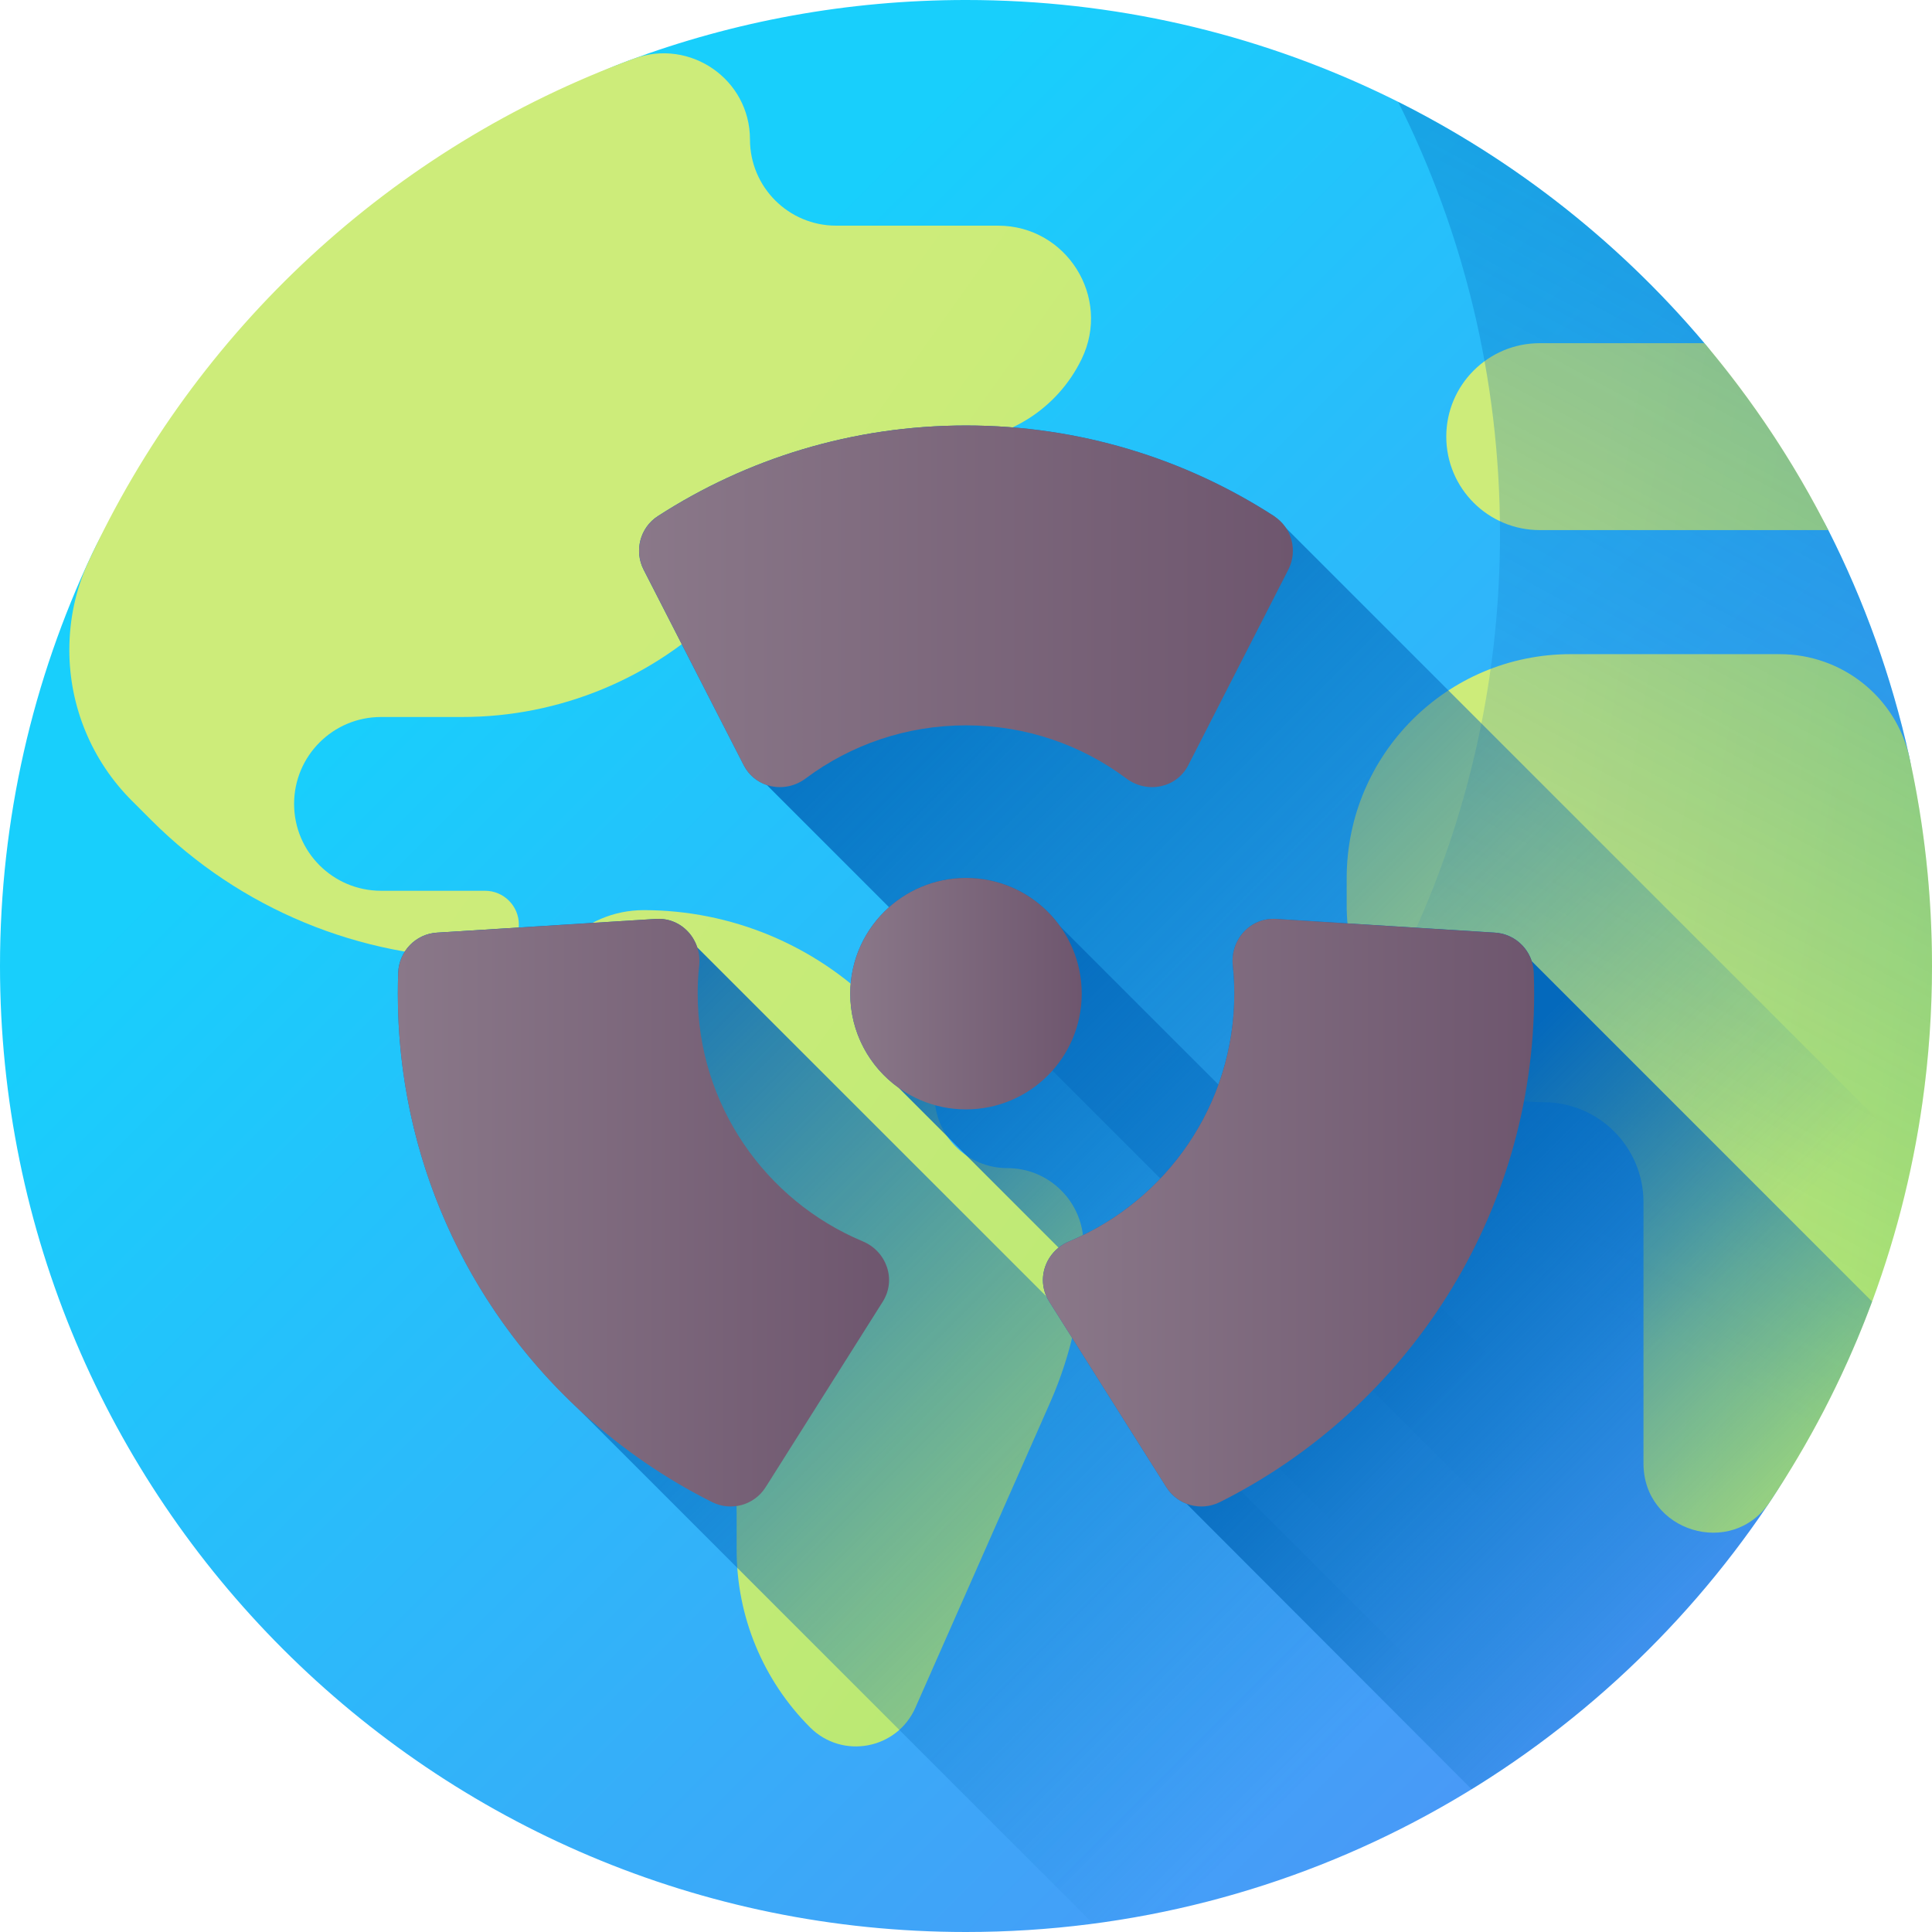 <svg id="Capa_1" enable-background="new 0 0 510 510" height="512" viewBox="0 0 510 510" width="512" xmlns="http://www.w3.org/2000/svg" xmlns:xlink="http://www.w3.org/1999/xlink"><linearGradient id="SVGID_1_" gradientUnits="userSpaceOnUse" x1="136.483" x2="440.496" y1="136.483" y2="440.496"><stop offset="0" stop-color="#18cffc"/><stop offset="1" stop-color="#4a98f7"/></linearGradient><linearGradient id="lg1"><stop offset="0" stop-color="#cdec7a"/><stop offset=".34" stop-color="#c1ea76"/><stop offset=".956" stop-color="#a1e66b"/><stop offset="1" stop-color="#9ee66a"/></linearGradient><linearGradient id="SVGID_2_" gradientUnits="userSpaceOnUse" x1="92.947" x2="494.722" xlink:href="#lg1" y1="268.277" y2="553.355"/><linearGradient id="SVGID_3_" gradientUnits="userSpaceOnUse" x1="174.893" x2="576.669" xlink:href="#lg1" y1="152.787" y2="437.864"/><linearGradient id="SVGID_4_" gradientUnits="userSpaceOnUse" x1="394.214" x2="574.262" xlink:href="#lg1" y1="276.752" y2="308.427"/><linearGradient id="SVGID_5_" gradientUnits="userSpaceOnUse" x1="422.759" x2="602.807" xlink:href="#lg1" y1="114.496" y2="146.171"/><linearGradient id="lg2"><stop offset="0" stop-color="#0469bc" stop-opacity="0"/><stop offset="1" stop-color="#0469bc"/></linearGradient><linearGradient id="SVGID_6_" gradientUnits="userSpaceOnUse" x1="301.885" x2="652.395" xlink:href="#lg2" y1="282" y2="-369.899"/><linearGradient id="SVGID_7_" gradientUnits="userSpaceOnUse" x1="336.409" x2="121.1" xlink:href="#lg2" y1="478.249" y2="262.941"/><linearGradient id="SVGID_8_" gradientUnits="userSpaceOnUse" x1="444.414" x2="222.907" xlink:href="#lg2" y1="347.563" y2="126.057"/><linearGradient id="SVGID_9_" gradientUnits="userSpaceOnUse" x1="373.541" x2="240.174" xlink:href="#lg2" y1="380.851" y2="247.484"/><linearGradient id="SVGID_10_" gradientUnits="userSpaceOnUse" x1="471.304" x2="354.938" xlink:href="#lg2" y1="437.697" y2="321.331"/><linearGradient id="lg3"><stop offset="0" stop-color="#8a7889"/><stop offset="1" stop-color="#6e566e"/></linearGradient><linearGradient id="SVGID_11_" gradientUnits="userSpaceOnUse" x1="224.446" x2="285.549" xlink:href="#lg3" y1="262.301" y2="262.301"/><linearGradient id="SVGID_12_" gradientUnits="userSpaceOnUse" x1="168.705" x2="341.29" xlink:href="#lg3" y1="160.051" y2="160.051"/><linearGradient id="SVGID_13_" gradientUnits="userSpaceOnUse" x1="275.303" x2="404.98" xlink:href="#lg3" y1="320.116" y2="320.116"/><linearGradient id="SVGID_14_" gradientUnits="userSpaceOnUse" x1="105.015" x2="234.692" xlink:href="#lg3" y1="320.116" y2="320.116"/><g><g><path d="m499.272 255c0 52.689-5.252 101.647-32.63 142.289-45.801 67.99-123.499 112.711-211.642 112.711-140.833 0-255-114.167-255-255 0-38.873 8.698-75.714 24.254-108.684 12.623-26.753 36.292-44.427 56.963-65.099 25.597-25.597 50.081-52.307 84.645-65.204 27.747-10.353 57.781-16.013 89.138-16.013 78.177 0 148.137 35.179 194.913 90.571 6.282 7.439 8.146 15.243 13.556 23.375 5.547 8.338 14.616 17.022 19.168 26.011 9.451 18.664 16.674 38.648 21.32 59.601 3.956 17.85-4.685 36.402-4.685 55.442z" fill="url(#SVGID_1_)"/><g><path d="m231.172 265.619 9.871 9.871c3.611 3.611 5.639 8.508 5.639 13.614 0 10.633 8.62 19.253 19.253 19.253 11.089 0 20.078 8.989 20.078 20.078 0 14.419-3.008 28.679-8.833 41.868l-35.542 80.488c-4.865 11.018-19.279 13.713-27.796 5.196-12.413-12.413-19.387-29.249-19.387-46.804v-9.362c0-24.407-9.696-47.815-26.954-65.073l-1.052-1.052c-16.241-16.241-25.366-38.27-25.366-61.239v-3.356c0-15.933 12.916-28.849 28.849-28.849 22.97.001 44.999 9.126 61.24 25.367z" fill="url(#SVGID_2_)"/><path d="m167.298 15.489c-63.844 23.386-115.727 71.572-143.99 132.891-3.35 7.267-5.008 15.2-5.008 23.202 0 14.904 5.921 29.199 16.46 39.738l5.212 5.212c23.355 23.355 55.032 36.476 88.061 36.476 4.934 0 8.934-4 8.934-8.934 0-4.934-4-8.934-8.934-8.934h-27.464c-12.667 0-22.935-10.268-22.935-22.935 0-12.667 10.268-22.935 22.935-22.935h21.451c25.721 0 50.388-10.218 68.576-28.405l33.12-33.12c7.212-7.212 16.994-11.264 27.193-11.264 14.755 0 28.209-8.442 34.627-21.727 7.867-16.282-3.996-35.188-22.079-35.188h-42.733c-12.564 0-22.748-10.185-22.748-22.748-.001-15.857-15.79-26.782-30.678-21.329z" fill="url(#SVGID_3_)"/></g><g><path d="m504.064 200.057c-3.522-16.035-17.859-27.377-34.277-27.377h-35.947-19.215c-32.659 0-59.135 26.476-59.135 59.135v7.195c0 28.686 23.254 51.941 51.94 51.941 14.586 0 26.409 11.824 26.409 26.409v68.964c0 17.971 23.334 25.13 33.321 10.189 20.755-31.049 34.873-66.914 40.328-105.562 1.652-11.741 2.512-23.751 2.512-35.951 0-18.866-2.05-37.248-5.936-54.943z" fill="url(#SVGID_4_)"/><path d="m482.62 139.93h-76.17c-13.625 0-24.67-11.045-24.67-24.67 0-13.625 11.045-24.67 24.67-24.67h43.48c12.71 15.05 23.71 31.6 32.69 49.34z" fill="url(#SVGID_5_)"/></g><path d="m369.069 26.893c17.199 34.325 26.893 73.062 26.893 114.069 0 140.833-114.167 255-255 255-41.007 0-79.744-9.694-114.069-26.893 41.868 83.56 128.281 140.931 228.107 140.931 140.833 0 255-114.167 255-255 0-99.826-57.371-186.239-140.931-228.107z" fill="url(#SVGID_6_)"/></g><g><g><path d="m399.26 465.29c-3.53 2.43-7.13 4.78-10.79 7.02-29.8 18.35-63.65 30.74-99.91 35.5l-136.03-136.03c-29.24-27.37-47.51-66.28-47.51-109.48 0-1.86.03-3.71.09-5.55.21-5.63 4.62-10.2 10.21-10.56l57.8-3.62c5.16-.33 9.44 2.95 10.93 7.51l92.2 92.18z" fill="url(#SVGID_7_)"/><path d="m505.1 305c-2.64 13.26-6.3 26.15-10.91 38.58-9.93 26.82-24.26 51.52-42.09 73.22-6.01 7.32-12.43 14.29-19.21 20.89l-126.6-126.6-71.6-71.6-32.26-32.26c-2.54-.85-4.78-2.63-6.13-5.28l-26.41-51.59c-2.53-4.98-.91-11.1 3.77-14.12 23.42-15.13 51.34-23.92 81.34-23.92s57.92 8.79 81.33 23.92z" fill="url(#SVGID_8_)"/><path d="m452.1 416.8c-6.01 7.32-12.43 14.29-19.21 20.89-7.64 7.45-15.74 14.41-24.27 20.85l-129.19-129.19-42.24-42.23c-7.72-5.53-12.74-14.6-12.74-24.82 0-9.08 3.96-17.23 10.24-22.81 5.4-4.83 12.52-7.75 20.31-7.75 10.23 0 19.27 5.04 24.81 12.76l41.82 41.81z" fill="url(#SVGID_9_)"/><path d="m494.19 343.58c-9.93 26.82-24.26 51.52-42.09 73.22-6.01 7.32-12.43 14.29-19.21 20.89-7.64 7.45-15.74 14.41-24.27 20.85-3.06 2.33-6.18 4.58-9.36 6.75-3.53 2.43-7.13 4.78-10.79 7.02l-75.24-75.35c-2.14-.81-4.04-2.3-5.34-4.37l-30.91-48.99c-.28-.43-.52-.88-.73-1.34-2.07-4.55-.63-9.81 3.18-12.91.83-.67 1.77-1.24 2.83-1.67.04-.02.09-.03.12-.05 9.09-3.84 17.23-9.5 23.91-16.54 6.72-7.04 11.98-15.46 15.34-24.78 2.71-7.51 4.19-15.58 4.19-24.01 0-2.44-.12-4.9-.39-7.33 0-.05 0-.09-.01-.15-.67-6.79 4.62-12.67 11.45-12.25l57.79 3.62c4.57.3 8.33 3.38 9.69 7.55z" fill="url(#SVGID_10_)"/></g><g><circle cx="254.997" cy="262.301" fill="url(#SVGID_11_)" r="30.552"/><path d="m340.092 150.355-26.397 51.61c-3.114 6.088-10.889 7.624-16.371 3.536-.037-.027-.073-.055-.11-.082-11.776-8.777-26.386-13.943-42.217-13.943s-30.441 5.166-42.217 13.943c-.037.027-.073.054-.11.082-5.482 4.087-13.257 2.551-16.371-3.537l-26.397-51.609c-2.54-4.967-.924-11.077 3.761-14.106 23.407-15.132 51.326-23.93 81.334-23.93s57.927 8.798 81.334 23.93c4.686 3.029 6.302 9.139 3.761 14.106z" fill="url(#SVGID_12_)"/><g><path d="m404.98 262.301c0 58.737-33.756 109.567-82.948 134.213-5.019 2.514-11.142.831-14.138-3.916l-30.924-48.989c-3.655-5.791-1.03-13.295 5.29-15.931.041-.017.082-.034.123-.052 25.497-10.721 43.439-35.94 43.439-65.326 0-2.444-.111-4.888-.389-7.333-.004-.046-.009-.091-.013-.137-.677-6.803 4.624-12.682 11.447-12.254l57.79 3.626c5.616.352 10.013 4.929 10.22 10.553.067 1.843.103 3.691.103 5.546z" fill="url(#SVGID_13_)"/><path d="m233.026 343.609-30.924 48.988c-2.996 4.747-9.12 6.431-14.138 3.916-49.192-24.646-82.948-75.476-82.948-134.213 0-1.855.035-3.703.103-5.545.207-5.624 4.603-10.2 10.22-10.553l57.79-3.626c6.823-.428 12.124 5.451 11.447 12.254-.005.046-.009.091-.013.137-.278 2.445-.389 4.889-.389 7.333 0 29.386 17.943 54.605 43.439 65.326.041.017.082.034.123.052 6.32 2.636 8.945 10.14 5.29 15.931z" fill="url(#SVGID_14_)"/></g></g></g></g></svg>
